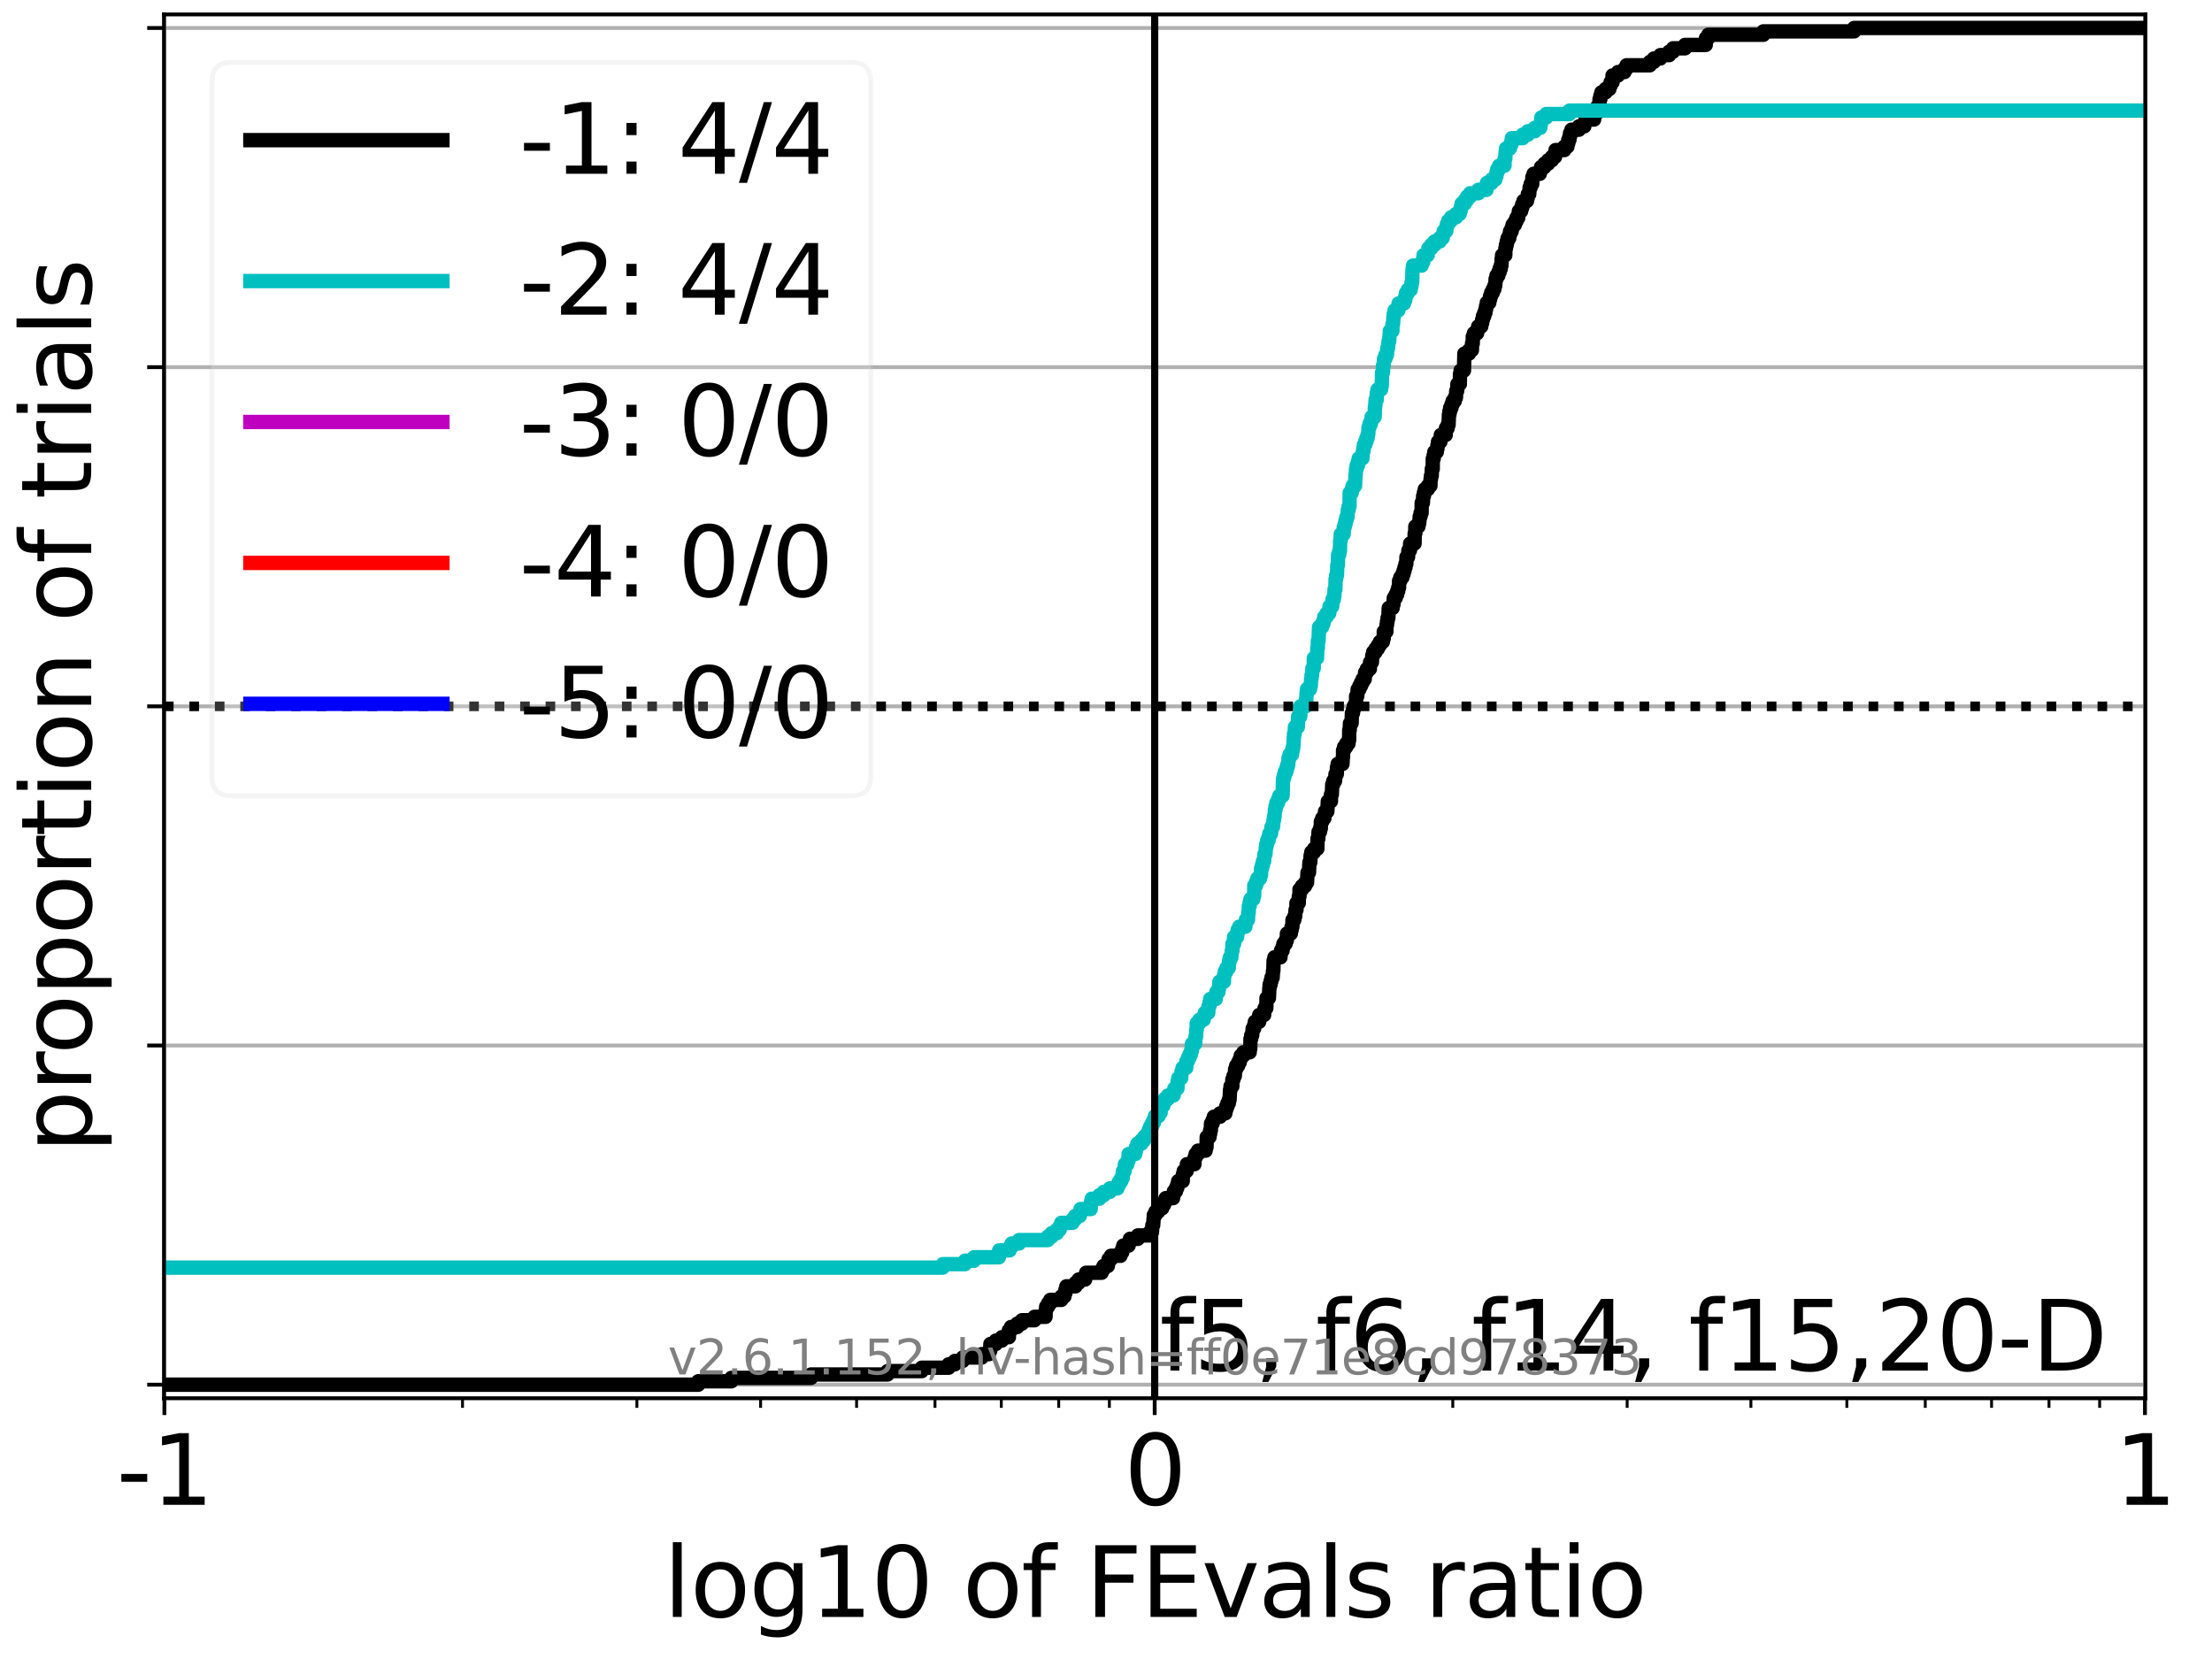 <?xml version="1.0" encoding="utf-8" standalone="no"?>
<!DOCTYPE svg PUBLIC "-//W3C//DTD SVG 1.1//EN"
  "http://www.w3.org/Graphics/SVG/1.1/DTD/svg11.dtd">
<svg xmlns:xlink="http://www.w3.org/1999/xlink" width="460.8pt" height="345.6pt" viewBox="0 0 460.8 345.6" xmlns="http://www.w3.org/2000/svg" version="1.1">
 <defs>
  <style type="text/css">*{stroke-linejoin: round; stroke-linecap: butt}</style>
 </defs>
 <g id="figure_1">
  <g id="patch_1">
   <path d="M 0 345.6 
L 460.8 345.6 
L 460.8 0 
L 0 0 
z
" style="fill: #ffffff"/>
  </g>
  <g id="axes_1">
   <g id="patch_2">
    <path d="M 34.16 291.28 
L 446.924 291.28 
L 446.924 3 
L 34.16 3 
z
" style="fill: #ffffff"/>
   </g>
   <g id="matplotlib.axis_1">
    <g id="xtick_1">
     <g id="line2d_1">
      <path d="M 34.25 291.28 
L 34.25 3 
" clip-path="url(#p73c40834af)" style="fill: none; stroke: #b0b0b0; stroke-width: 0.8; stroke-linecap: square"/>
     </g>
     <g id="line2d_2">
      <defs>
       <path id="m997a883886" d="M 0 0 
L 0 3.5 
" style="stroke: #000000; stroke-width: 0.8"/>
      </defs>
      <g>
       <use xlink:href="#m997a883886" x="34.25" y="291.28" style="stroke: #000000; stroke-width: 0.8"/>
      </g>
     </g>
     <g id="text_1">
      <!-- -1 -->
      <g transform="translate(24.279 313.477) scale(0.2 -0.2)">
       <defs>
        <path id="DejaVuSans-2d" d="M 313 2009 
L 1997 2009 
L 1997 1497 
L 313 1497 
L 313 2009 
z
" transform="scale(0.016)"/>
        <path id="DejaVuSans-31" d="M 794 531 
L 1825 531 
L 1825 4091 
L 703 3866 
L 703 4441 
L 1819 4666 
L 2450 4666 
L 2450 531 
L 3481 531 
L 3481 0 
L 794 0 
L 794 531 
z
" transform="scale(0.016)"/>
       </defs>
       <use xlink:href="#DejaVuSans-2d"/>
       <use xlink:href="#DejaVuSans-31" x="36.084"/>
      </g>
     </g>
    </g>
    <g id="xtick_2">
     <g id="line2d_3">
      <path d="M 240.542 291.28 
L 240.542 3 
" clip-path="url(#p73c40834af)" style="fill: none; stroke: #b0b0b0; stroke-width: 0.8; stroke-linecap: square"/>
     </g>
     <g id="line2d_4">
      <g>
       <use xlink:href="#m997a883886" x="240.542" y="291.28" style="stroke: #000000; stroke-width: 0.8"/>
      </g>
     </g>
     <g id="text_2">
      <!-- 0 -->
      <g transform="translate(234.18 313.477) scale(0.2 -0.2)">
       <defs>
        <path id="DejaVuSans-30" d="M 2034 4250 
Q 1547 4250 1301 3770 
Q 1056 3291 1056 2328 
Q 1056 1369 1301 889 
Q 1547 409 2034 409 
Q 2525 409 2770 889 
Q 3016 1369 3016 2328 
Q 3016 3291 2770 3770 
Q 2525 4250 2034 4250 
z
M 2034 4750 
Q 2819 4750 3233 4129 
Q 3647 3509 3647 2328 
Q 3647 1150 3233 529 
Q 2819 -91 2034 -91 
Q 1250 -91 836 529 
Q 422 1150 422 2328 
Q 422 3509 836 4129 
Q 1250 4750 2034 4750 
z
" transform="scale(0.016)"/>
       </defs>
       <use xlink:href="#DejaVuSans-30"/>
      </g>
     </g>
    </g>
    <g id="xtick_3">
     <g id="line2d_5">
      <path d="M 446.835 291.28 
L 446.835 3 
" clip-path="url(#p73c40834af)" style="fill: none; stroke: #b0b0b0; stroke-width: 0.8; stroke-linecap: square"/>
     </g>
     <g id="line2d_6">
      <g>
       <use xlink:href="#m997a883886" x="446.835" y="291.28" style="stroke: #000000; stroke-width: 0.8"/>
      </g>
     </g>
     <g id="text_3">
      <!-- 1 -->
      <g transform="translate(440.472 313.477) scale(0.2 -0.2)">
       <use xlink:href="#DejaVuSans-31"/>
      </g>
     </g>
    </g>
    <g id="xtick_4">
     <g id="line2d_7">
      <defs>
       <path id="ma7b144f526" d="M 0 0 
L 0 2 
" style="stroke: #000000; stroke-width: 0.6"/>
      </defs>
      <g>
       <use xlink:href="#ma7b144f526" x="96.35" y="291.28" style="stroke: #000000; stroke-width: 0.6"/>
      </g>
     </g>
    </g>
    <g id="xtick_5">
     <g id="line2d_8">
      <g>
       <use xlink:href="#ma7b144f526" x="132.676" y="291.28" style="stroke: #000000; stroke-width: 0.6"/>
      </g>
     </g>
    </g>
    <g id="xtick_6">
     <g id="line2d_9">
      <g>
       <use xlink:href="#ma7b144f526" x="158.45" y="291.28" style="stroke: #000000; stroke-width: 0.6"/>
      </g>
     </g>
    </g>
    <g id="xtick_7">
     <g id="line2d_10">
      <g>
       <use xlink:href="#ma7b144f526" x="178.442" y="291.28" style="stroke: #000000; stroke-width: 0.6"/>
      </g>
     </g>
    </g>
    <g id="xtick_8">
     <g id="line2d_11">
      <g>
       <use xlink:href="#ma7b144f526" x="194.776" y="291.28" style="stroke: #000000; stroke-width: 0.6"/>
      </g>
     </g>
    </g>
    <g id="xtick_9">
     <g id="line2d_12">
      <g>
       <use xlink:href="#ma7b144f526" x="208.587" y="291.28" style="stroke: #000000; stroke-width: 0.6"/>
      </g>
     </g>
    </g>
    <g id="xtick_10">
     <g id="line2d_13">
      <g>
       <use xlink:href="#ma7b144f526" x="220.55" y="291.28" style="stroke: #000000; stroke-width: 0.6"/>
      </g>
     </g>
    </g>
    <g id="xtick_11">
     <g id="line2d_14">
      <g>
       <use xlink:href="#ma7b144f526" x="231.103" y="291.28" style="stroke: #000000; stroke-width: 0.6"/>
      </g>
     </g>
    </g>
    <g id="xtick_12">
     <g id="line2d_15">
      <g>
       <use xlink:href="#ma7b144f526" x="302.643" y="291.28" style="stroke: #000000; stroke-width: 0.6"/>
      </g>
     </g>
    </g>
    <g id="xtick_13">
     <g id="line2d_16">
      <g>
       <use xlink:href="#ma7b144f526" x="338.969" y="291.28" style="stroke: #000000; stroke-width: 0.6"/>
      </g>
     </g>
    </g>
    <g id="xtick_14">
     <g id="line2d_17">
      <g>
       <use xlink:href="#ma7b144f526" x="364.743" y="291.28" style="stroke: #000000; stroke-width: 0.6"/>
      </g>
     </g>
    </g>
    <g id="xtick_15">
     <g id="line2d_18">
      <g>
       <use xlink:href="#ma7b144f526" x="384.735" y="291.28" style="stroke: #000000; stroke-width: 0.6"/>
      </g>
     </g>
    </g>
    <g id="xtick_16">
     <g id="line2d_19">
      <g>
       <use xlink:href="#ma7b144f526" x="401.069" y="291.28" style="stroke: #000000; stroke-width: 0.6"/>
      </g>
     </g>
    </g>
    <g id="xtick_17">
     <g id="line2d_20">
      <g>
       <use xlink:href="#ma7b144f526" x="414.88" y="291.28" style="stroke: #000000; stroke-width: 0.6"/>
      </g>
     </g>
    </g>
    <g id="xtick_18">
     <g id="line2d_21">
      <g>
       <use xlink:href="#ma7b144f526" x="426.843" y="291.28" style="stroke: #000000; stroke-width: 0.6"/>
      </g>
     </g>
    </g>
    <g id="xtick_19">
     <g id="line2d_22">
      <g>
       <use xlink:href="#ma7b144f526" x="437.395" y="291.28" style="stroke: #000000; stroke-width: 0.6"/>
      </g>
     </g>
    </g>
    <g id="text_4">
     <!-- log10 of FEvals ratio -->
     <g transform="translate(138.238 336.833) scale(0.2 -0.2)">
      <defs>
       <path id="DejaVuSans-6c" d="M 603 4863 
L 1178 4863 
L 1178 0 
L 603 0 
L 603 4863 
z
" transform="scale(0.016)"/>
       <path id="DejaVuSans-6f" d="M 1959 3097 
Q 1497 3097 1228 2736 
Q 959 2375 959 1747 
Q 959 1119 1226 758 
Q 1494 397 1959 397 
Q 2419 397 2687 759 
Q 2956 1122 2956 1747 
Q 2956 2369 2687 2733 
Q 2419 3097 1959 3097 
z
M 1959 3584 
Q 2709 3584 3137 3096 
Q 3566 2609 3566 1747 
Q 3566 888 3137 398 
Q 2709 -91 1959 -91 
Q 1206 -91 779 398 
Q 353 888 353 1747 
Q 353 2609 779 3096 
Q 1206 3584 1959 3584 
z
" transform="scale(0.016)"/>
       <path id="DejaVuSans-67" d="M 2906 1791 
Q 2906 2416 2648 2759 
Q 2391 3103 1925 3103 
Q 1463 3103 1205 2759 
Q 947 2416 947 1791 
Q 947 1169 1205 825 
Q 1463 481 1925 481 
Q 2391 481 2648 825 
Q 2906 1169 2906 1791 
z
M 3481 434 
Q 3481 -459 3084 -895 
Q 2688 -1331 1869 -1331 
Q 1566 -1331 1297 -1286 
Q 1028 -1241 775 -1147 
L 775 -588 
Q 1028 -725 1275 -790 
Q 1522 -856 1778 -856 
Q 2344 -856 2625 -561 
Q 2906 -266 2906 331 
L 2906 616 
Q 2728 306 2450 153 
Q 2172 0 1784 0 
Q 1141 0 747 490 
Q 353 981 353 1791 
Q 353 2603 747 3093 
Q 1141 3584 1784 3584 
Q 2172 3584 2450 3431 
Q 2728 3278 2906 2969 
L 2906 3500 
L 3481 3500 
L 3481 434 
z
" transform="scale(0.016)"/>
       <path id="DejaVuSans-20" transform="scale(0.016)"/>
       <path id="DejaVuSans-66" d="M 2375 4863 
L 2375 4384 
L 1825 4384 
Q 1516 4384 1395 4259 
Q 1275 4134 1275 3809 
L 1275 3500 
L 2222 3500 
L 2222 3053 
L 1275 3053 
L 1275 0 
L 697 0 
L 697 3053 
L 147 3053 
L 147 3500 
L 697 3500 
L 697 3744 
Q 697 4328 969 4595 
Q 1241 4863 1831 4863 
L 2375 4863 
z
" transform="scale(0.016)"/>
       <path id="DejaVuSans-46" d="M 628 4666 
L 3309 4666 
L 3309 4134 
L 1259 4134 
L 1259 2759 
L 3109 2759 
L 3109 2228 
L 1259 2228 
L 1259 0 
L 628 0 
L 628 4666 
z
" transform="scale(0.016)"/>
       <path id="DejaVuSans-45" d="M 628 4666 
L 3578 4666 
L 3578 4134 
L 1259 4134 
L 1259 2753 
L 3481 2753 
L 3481 2222 
L 1259 2222 
L 1259 531 
L 3634 531 
L 3634 0 
L 628 0 
L 628 4666 
z
" transform="scale(0.016)"/>
       <path id="DejaVuSans-76" d="M 191 3500 
L 800 3500 
L 1894 563 
L 2988 3500 
L 3597 3500 
L 2284 0 
L 1503 0 
L 191 3500 
z
" transform="scale(0.016)"/>
       <path id="DejaVuSans-61" d="M 2194 1759 
Q 1497 1759 1228 1600 
Q 959 1441 959 1056 
Q 959 750 1161 570 
Q 1363 391 1709 391 
Q 2188 391 2477 730 
Q 2766 1069 2766 1631 
L 2766 1759 
L 2194 1759 
z
M 3341 1997 
L 3341 0 
L 2766 0 
L 2766 531 
Q 2569 213 2275 61 
Q 1981 -91 1556 -91 
Q 1019 -91 701 211 
Q 384 513 384 1019 
Q 384 1609 779 1909 
Q 1175 2209 1959 2209 
L 2766 2209 
L 2766 2266 
Q 2766 2663 2505 2880 
Q 2244 3097 1772 3097 
Q 1472 3097 1187 3025 
Q 903 2953 641 2809 
L 641 3341 
Q 956 3463 1253 3523 
Q 1550 3584 1831 3584 
Q 2591 3584 2966 3190 
Q 3341 2797 3341 1997 
z
" transform="scale(0.016)"/>
       <path id="DejaVuSans-73" d="M 2834 3397 
L 2834 2853 
Q 2591 2978 2328 3040 
Q 2066 3103 1784 3103 
Q 1356 3103 1142 2972 
Q 928 2841 928 2578 
Q 928 2378 1081 2264 
Q 1234 2150 1697 2047 
L 1894 2003 
Q 2506 1872 2764 1633 
Q 3022 1394 3022 966 
Q 3022 478 2636 193 
Q 2250 -91 1575 -91 
Q 1294 -91 989 -36 
Q 684 19 347 128 
L 347 722 
Q 666 556 975 473 
Q 1284 391 1588 391 
Q 1994 391 2212 530 
Q 2431 669 2431 922 
Q 2431 1156 2273 1281 
Q 2116 1406 1581 1522 
L 1381 1569 
Q 847 1681 609 1914 
Q 372 2147 372 2553 
Q 372 3047 722 3315 
Q 1072 3584 1716 3584 
Q 2034 3584 2315 3537 
Q 2597 3491 2834 3397 
z
" transform="scale(0.016)"/>
       <path id="DejaVuSans-72" d="M 2631 2963 
Q 2534 3019 2420 3045 
Q 2306 3072 2169 3072 
Q 1681 3072 1420 2755 
Q 1159 2438 1159 1844 
L 1159 0 
L 581 0 
L 581 3500 
L 1159 3500 
L 1159 2956 
Q 1341 3275 1631 3429 
Q 1922 3584 2338 3584 
Q 2397 3584 2469 3576 
Q 2541 3569 2628 3553 
L 2631 2963 
z
" transform="scale(0.016)"/>
       <path id="DejaVuSans-74" d="M 1172 4494 
L 1172 3500 
L 2356 3500 
L 2356 3053 
L 1172 3053 
L 1172 1153 
Q 1172 725 1289 603 
Q 1406 481 1766 481 
L 2356 481 
L 2356 0 
L 1766 0 
Q 1100 0 847 248 
Q 594 497 594 1153 
L 594 3053 
L 172 3053 
L 172 3500 
L 594 3500 
L 594 4494 
L 1172 4494 
z
" transform="scale(0.016)"/>
       <path id="DejaVuSans-69" d="M 603 3500 
L 1178 3500 
L 1178 0 
L 603 0 
L 603 3500 
z
M 603 4863 
L 1178 4863 
L 1178 4134 
L 603 4134 
L 603 4863 
z
" transform="scale(0.016)"/>
      </defs>
      <use xlink:href="#DejaVuSans-6c"/>
      <use xlink:href="#DejaVuSans-6f" x="27.783"/>
      <use xlink:href="#DejaVuSans-67" x="88.965"/>
      <use xlink:href="#DejaVuSans-31" x="152.441"/>
      <use xlink:href="#DejaVuSans-30" x="216.064"/>
      <use xlink:href="#DejaVuSans-20" x="279.688"/>
      <use xlink:href="#DejaVuSans-6f" x="311.475"/>
      <use xlink:href="#DejaVuSans-66" x="372.656"/>
      <use xlink:href="#DejaVuSans-20" x="407.861"/>
      <use xlink:href="#DejaVuSans-46" x="439.648"/>
      <use xlink:href="#DejaVuSans-45" x="497.168"/>
      <use xlink:href="#DejaVuSans-76" x="560.352"/>
      <use xlink:href="#DejaVuSans-61" x="619.531"/>
      <use xlink:href="#DejaVuSans-6c" x="680.811"/>
      <use xlink:href="#DejaVuSans-73" x="708.594"/>
      <use xlink:href="#DejaVuSans-20" x="760.693"/>
      <use xlink:href="#DejaVuSans-72" x="792.48"/>
      <use xlink:href="#DejaVuSans-61" x="833.594"/>
      <use xlink:href="#DejaVuSans-74" x="894.873"/>
      <use xlink:href="#DejaVuSans-69" x="934.082"/>
      <use xlink:href="#DejaVuSans-6f" x="961.865"/>
     </g>
    </g>
   </g>
   <g id="matplotlib.axis_2">
    <g id="ytick_1">
     <g id="line2d_23">
      <path d="M 34.16 288.454 
L 446.924 288.454 
" clip-path="url(#p73c40834af)" style="fill: none; stroke: #b0b0b0; stroke-width: 0.8; stroke-linecap: square"/>
     </g>
     <g id="line2d_24">
      <defs>
       <path id="m6c83c15615" d="M 0 0 
L -3.5 0 
" style="stroke: #000000; stroke-width: 0.8"/>
      </defs>
      <g>
       <use xlink:href="#m6c83c15615" x="34.16" y="288.454" style="stroke: #000000; stroke-width: 0.8"/>
      </g>
     </g>
    </g>
    <g id="ytick_2">
     <g id="line2d_25">
      <path d="M 34.16 217.797 
L 446.924 217.797 
" clip-path="url(#p73c40834af)" style="fill: none; stroke: #b0b0b0; stroke-width: 0.8; stroke-linecap: square"/>
     </g>
     <g id="line2d_26">
      <g>
       <use xlink:href="#m6c83c15615" x="34.16" y="217.797" style="stroke: #000000; stroke-width: 0.8"/>
      </g>
     </g>
    </g>
    <g id="ytick_3">
     <g id="line2d_27">
      <path d="M 34.16 147.14 
L 446.924 147.14 
" clip-path="url(#p73c40834af)" style="fill: none; stroke: #b0b0b0; stroke-width: 0.8; stroke-linecap: square"/>
     </g>
     <g id="line2d_28">
      <g>
       <use xlink:href="#m6c83c15615" x="34.16" y="147.14" style="stroke: #000000; stroke-width: 0.8"/>
      </g>
     </g>
    </g>
    <g id="ytick_4">
     <g id="line2d_29">
      <path d="M 34.16 76.483 
L 446.924 76.483 
" clip-path="url(#p73c40834af)" style="fill: none; stroke: #b0b0b0; stroke-width: 0.8; stroke-linecap: square"/>
     </g>
     <g id="line2d_30">
      <g>
       <use xlink:href="#m6c83c15615" x="34.16" y="76.483" style="stroke: #000000; stroke-width: 0.8"/>
      </g>
     </g>
    </g>
    <g id="ytick_5">
     <g id="line2d_31">
      <path d="M 34.16 5.826 
L 446.924 5.826 
" clip-path="url(#p73c40834af)" style="fill: none; stroke: #b0b0b0; stroke-width: 0.8; stroke-linecap: square"/>
     </g>
     <g id="line2d_32">
      <g>
       <use xlink:href="#m6c83c15615" x="34.16" y="5.826" style="stroke: #000000; stroke-width: 0.8"/>
      </g>
     </g>
    </g>
    <g id="text_5">
     <!-- proportion of trials -->
     <g transform="translate(19.001 240.146) rotate(-90) scale(0.2 -0.2)">
      <defs>
       <path id="DejaVuSans-70" d="M 1159 525 
L 1159 -1331 
L 581 -1331 
L 581 3500 
L 1159 3500 
L 1159 2969 
Q 1341 3281 1617 3432 
Q 1894 3584 2278 3584 
Q 2916 3584 3314 3078 
Q 3713 2572 3713 1747 
Q 3713 922 3314 415 
Q 2916 -91 2278 -91 
Q 1894 -91 1617 61 
Q 1341 213 1159 525 
z
M 3116 1747 
Q 3116 2381 2855 2742 
Q 2594 3103 2138 3103 
Q 1681 3103 1420 2742 
Q 1159 2381 1159 1747 
Q 1159 1113 1420 752 
Q 1681 391 2138 391 
Q 2594 391 2855 752 
Q 3116 1113 3116 1747 
z
" transform="scale(0.016)"/>
       <path id="DejaVuSans-6e" d="M 3513 2113 
L 3513 0 
L 2938 0 
L 2938 2094 
Q 2938 2591 2744 2837 
Q 2550 3084 2163 3084 
Q 1697 3084 1428 2787 
Q 1159 2491 1159 1978 
L 1159 0 
L 581 0 
L 581 3500 
L 1159 3500 
L 1159 2956 
Q 1366 3272 1645 3428 
Q 1925 3584 2291 3584 
Q 2894 3584 3203 3211 
Q 3513 2838 3513 2113 
z
" transform="scale(0.016)"/>
      </defs>
      <use xlink:href="#DejaVuSans-70"/>
      <use xlink:href="#DejaVuSans-72" x="63.477"/>
      <use xlink:href="#DejaVuSans-6f" x="102.34"/>
      <use xlink:href="#DejaVuSans-70" x="163.521"/>
      <use xlink:href="#DejaVuSans-6f" x="226.998"/>
      <use xlink:href="#DejaVuSans-72" x="288.18"/>
      <use xlink:href="#DejaVuSans-74" x="329.293"/>
      <use xlink:href="#DejaVuSans-69" x="368.502"/>
      <use xlink:href="#DejaVuSans-6f" x="396.285"/>
      <use xlink:href="#DejaVuSans-6e" x="457.467"/>
      <use xlink:href="#DejaVuSans-20" x="520.846"/>
      <use xlink:href="#DejaVuSans-6f" x="552.633"/>
      <use xlink:href="#DejaVuSans-66" x="613.814"/>
      <use xlink:href="#DejaVuSans-20" x="649.02"/>
      <use xlink:href="#DejaVuSans-74" x="680.807"/>
      <use xlink:href="#DejaVuSans-72" x="720.016"/>
      <use xlink:href="#DejaVuSans-69" x="761.129"/>
      <use xlink:href="#DejaVuSans-61" x="788.912"/>
      <use xlink:href="#DejaVuSans-6c" x="850.191"/>
      <use xlink:href="#DejaVuSans-73" x="877.975"/>
     </g>
    </g>
   </g>
   <g id="line2d_33">
    <path d="M 34.16 288.454 
L 145.467 288.454 
L 145.467 287.747 
L 152.355 287.747 
L 152.355 287.041 
L 168.951 287.041 
L 168.951 286.334 
L 184.891 286.334 
L 184.891 285.627 
L 192.02 285.627 
L 192.02 284.921 
L 197.611 284.921 
L 197.611 284.214 
L 198.908 284.214 
L 198.908 283.508 
L 200.559 283.508 
L 200.559 282.801 
L 204.5 282.801 
L 204.5 282.095 
L 206.008 282.095 
L 206.008 281.388 
L 206.291 281.388 
L 206.319 279.975 
L 207.447 279.975 
L 207.447 279.268 
L 208.707 279.268 
L 208.707 278.562 
L 210.168 278.562 
L 210.168 277.149 
L 210.605 277.149 
L 210.605 276.442 
L 211.911 276.442 
L 211.911 275.735 
L 212.897 275.735 
L 212.897 275.029 
L 215.504 275.029 
L 215.504 274.322 
L 217.802 274.322 
L 217.84 272.909 
L 217.936 272.909 
L 217.936 272.203 
L 218.341 272.203 
L 218.341 271.496 
L 218.8 271.496 
L 218.8 270.79 
L 221.096 270.79 
L 221.096 270.083 
L 221.734 270.083 
L 221.734 269.376 
L 221.946 269.376 
L 221.946 268.67 
L 222.153 268.67 
L 222.153 267.963 
L 224.043 267.963 
L 224.043 267.257 
L 224.691 267.257 
L 224.691 266.55 
L 226.048 266.55 
L 226.048 265.844 
L 226.259 265.844 
L 226.259 265.137 
L 229.493 265.137 
L 229.493 264.43 
L 229.89 264.43 
L 229.89 263.724 
L 230.788 263.724 
L 230.788 263.017 
L 230.937 263.017 
L 230.937 262.311 
L 231.443 262.311 
L 231.443 261.604 
L 233.422 261.604 
L 233.422 260.898 
L 233.784 260.898 
L 233.784 260.191 
L 233.996 260.191 
L 233.996 259.484 
L 235.102 259.484 
L 235.102 258.778 
L 235.396 258.778 
L 235.396 258.071 
L 237.035 258.071 
L 237.035 257.365 
L 239.51 257.365 
L 239.51 256.658 
L 239.982 256.658 
L 240.052 255.245 
L 240.225 255.245 
L 240.313 253.832 
L 240.359 253.832 
L 240.359 253.125 
L 240.697 253.125 
L 240.697 252.419 
L 241.287 252.419 
L 241.287 251.712 
L 242.1 251.712 
L 242.1 251.006 
L 242.485 251.006 
L 242.485 250.299 
L 242.838 250.299 
L 242.838 249.592 
L 244.366 249.592 
L 244.366 248.886 
L 244.539 248.886 
L 244.539 248.179 
L 244.97 248.179 
L 244.97 247.473 
L 245.249 247.473 
L 245.249 246.766 
L 245.432 246.766 
L 245.432 246.06 
L 246.38 246.06 
L 246.413 244.646 
L 246.591 244.646 
L 246.591 243.94 
L 247.201 243.94 
L 247.247 242.527 
L 248.822 242.527 
L 248.865 241.114 
L 249.076 241.114 
L 249.076 240.407 
L 249.562 240.407 
L 249.562 239.7 
L 251.153 239.7 
L 251.153 238.994 
L 251.334 238.994 
L 251.385 236.874 
L 251.964 236.874 
L 251.964 236.168 
L 252.103 236.168 
L 252.103 235.461 
L 252.246 235.461 
L 252.275 234.048 
L 252.61 234.048 
L 252.61 233.341 
L 252.872 233.341 
L 252.872 232.635 
L 254.15 232.635 
L 254.15 231.928 
L 255.26 231.928 
L 255.26 231.222 
L 255.434 231.222 
L 255.434 230.515 
L 255.698 230.515 
L 255.698 229.809 
L 255.99 229.809 
L 255.99 229.102 
L 256.14 229.102 
L 256.245 226.982 
L 256.352 226.982 
L 256.352 226.276 
L 256.721 226.276 
L 256.721 224.863 
L 256.951 224.863 
L 256.951 224.156 
L 257.226 224.156 
L 257.299 222.743 
L 257.514 222.743 
L 257.514 222.036 
L 257.919 222.036 
L 257.919 221.33 
L 258.257 221.33 
L 258.257 220.623 
L 258.464 220.623 
L 258.464 219.917 
L 259.023 219.917 
L 259.023 219.21 
L 260.328 219.21 
L 260.328 218.503 
L 260.445 218.503 
L 260.507 216.384 
L 260.646 216.384 
L 260.646 215.677 
L 260.852 215.677 
L 260.953 214.264 
L 261.256 214.264 
L 261.256 213.557 
L 261.411 213.557 
L 261.411 212.851 
L 262.313 212.851 
L 262.313 211.438 
L 263.335 211.438 
L 263.435 210.025 
L 263.798 210.025 
L 263.843 207.905 
L 264.339 207.905 
L 264.434 205.785 
L 264.488 205.785 
L 264.488 205.079 
L 264.698 205.079 
L 264.698 204.372 
L 264.87 204.372 
L 264.87 203.665 
L 265.113 203.665 
L 265.195 202.252 
L 265.26 202.252 
L 265.315 200.133 
L 265.494 200.133 
L 265.494 199.426 
L 266.745 199.426 
L 266.745 198.72 
L 266.861 198.72 
L 266.861 198.013 
L 267.183 198.013 
L 267.183 197.306 
L 267.356 197.306 
L 267.356 196.6 
L 267.814 196.6 
L 267.814 195.893 
L 268.068 195.893 
L 268.095 194.48 
L 268.906 194.48 
L 268.906 193.774 
L 269.062 193.774 
L 269.062 193.067 
L 269.231 193.067 
L 269.249 191.654 
L 269.62 191.654 
L 269.62 190.947 
L 269.799 190.947 
L 269.894 189.534 
L 270.08 189.534 
L 270.081 188.121 
L 270.557 188.121 
L 270.572 186.708 
L 270.71 186.708 
L 270.71 185.295 
L 271.221 185.295 
L 271.221 184.588 
L 271.873 184.588 
L 271.873 183.882 
L 272.272 183.882 
L 272.379 181.762 
L 272.685 181.762 
L 272.776 179.642 
L 272.957 179.642 
L 273.027 178.229 
L 273.168 178.229 
L 273.168 177.522 
L 273.745 177.522 
L 273.745 176.816 
L 274.425 176.816 
L 274.466 174.696 
L 274.631 174.696 
L 274.678 173.283 
L 274.978 173.283 
L 274.978 172.576 
L 275.152 172.576 
L 275.158 171.163 
L 275.445 171.163 
L 275.445 170.457 
L 275.887 170.457 
L 275.887 169.75 
L 276.03 169.75 
L 276.03 169.044 
L 276.506 169.044 
L 276.613 166.924 
L 277.26 166.924 
L 277.27 165.511 
L 277.442 165.511 
L 277.533 163.391 
L 277.752 163.391 
L 277.752 162.685 
L 278.11 162.685 
L 278.214 161.271 
L 278.477 161.271 
L 278.515 159.858 
L 278.655 159.858 
L 278.655 159.152 
L 279.655 159.152 
L 279.737 157.739 
L 279.782 157.739 
L 279.783 156.325 
L 279.993 156.325 
L 279.993 155.619 
L 280.433 155.619 
L 280.433 154.912 
L 280.913 154.912 
L 280.913 154.206 
L 281.043 154.206 
L 281.072 152.086 
L 281.168 152.086 
L 281.228 150.673 
L 281.564 150.673 
L 281.628 148.553 
L 281.848 148.553 
L 281.848 147.847 
L 282.011 147.847 
L 282.011 147.14 
L 282.381 147.14 
L 282.381 146.433 
L 282.504 146.433 
L 282.504 145.02 
L 282.739 145.02 
L 282.83 143.607 
L 283.18 143.607 
L 283.18 142.901 
L 283.52 142.901 
L 283.52 142.194 
L 283.861 142.194 
L 283.861 141.487 
L 284.29 141.487 
L 284.38 140.074 
L 284.738 140.074 
L 284.738 139.368 
L 285.362 139.368 
L 285.416 137.955 
L 285.791 137.955 
L 285.876 136.541 
L 286.06 136.541 
L 286.06 135.835 
L 286.556 135.835 
L 286.556 135.128 
L 287.044 135.128 
L 287.044 134.422 
L 287.455 134.422 
L 287.455 133.715 
L 288.078 133.715 
L 288.078 133.009 
L 288.258 133.009 
L 288.267 131.595 
L 288.795 131.595 
L 288.836 130.182 
L 288.938 130.182 
L 288.938 129.476 
L 289.05 129.476 
L 289.05 128.769 
L 289.214 128.769 
L 289.302 126.65 
L 290.113 126.65 
L 290.113 125.943 
L 290.271 125.943 
L 290.365 124.53 
L 290.769 124.53 
L 290.769 123.823 
L 291.063 123.823 
L 291.063 123.117 
L 291.275 123.117 
L 291.275 122.41 
L 291.448 122.41 
L 291.458 120.997 
L 291.713 120.997 
L 291.713 120.29 
L 292.142 120.29 
L 292.142 119.584 
L 292.387 119.584 
L 292.387 118.877 
L 292.591 118.877 
L 292.591 118.171 
L 292.785 118.171 
L 292.785 117.464 
L 292.957 117.464 
L 292.993 116.051 
L 293.323 116.051 
L 293.402 114.638 
L 293.725 114.638 
L 293.758 113.225 
L 294.674 113.225 
L 294.706 111.105 
L 294.831 111.105 
L 294.832 109.692 
L 295.48 109.692 
L 295.48 108.985 
L 295.657 108.985 
L 295.756 107.572 
L 295.93 107.572 
L 295.93 106.866 
L 296.14 106.866 
L 296.166 104.746 
L 296.42 104.746 
L 296.471 103.333 
L 296.631 103.333 
L 296.631 102.626 
L 296.81 102.626 
L 296.81 101.92 
L 297.448 101.92 
L 297.448 101.213 
L 297.981 101.213 
L 298.014 99.8 
L 298.1 99.8 
L 298.1 99.093 
L 298.259 99.093 
L 298.273 97.68 
L 298.462 97.68 
L 298.477 95.56 
L 298.656 95.56 
L 298.656 94.854 
L 298.802 94.854 
L 298.802 94.147 
L 299.31 94.147 
L 299.31 93.441 
L 299.449 93.441 
L 299.449 92.734 
L 299.565 92.734 
L 299.565 92.028 
L 300.061 92.028 
L 300.147 90.615 
L 301.165 90.615 
L 301.211 89.201 
L 301.577 89.201 
L 301.577 88.495 
L 301.766 88.495 
L 301.841 86.375 
L 301.945 86.375 
L 301.945 85.669 
L 302.096 85.669 
L 302.096 84.962 
L 302.365 84.962 
L 302.365 84.255 
L 302.607 84.255 
L 302.607 83.549 
L 303.045 83.549 
L 303.045 82.842 
L 303.296 82.842 
L 303.363 81.429 
L 303.553 81.429 
L 303.599 80.016 
L 304.109 80.016 
L 304.143 77.896 
L 304.273 77.896 
L 304.273 77.19 
L 304.969 77.19 
L 305.06 73.657 
L 306.025 73.657 
L 306.025 72.95 
L 306.623 72.95 
L 306.655 71.537 
L 306.802 71.537 
L 306.804 70.124 
L 307.046 70.124 
L 307.046 69.417 
L 307.711 69.417 
L 307.711 68.711 
L 307.931 68.711 
L 307.931 68.004 
L 308.575 68.004 
L 308.575 67.298 
L 308.757 67.298 
L 308.757 66.591 
L 308.918 66.591 
L 308.918 65.885 
L 309.186 65.885 
L 309.186 65.178 
L 309.432 65.178 
L 309.432 64.471 
L 309.575 64.471 
L 309.575 63.765 
L 309.729 63.765 
L 309.729 63.058 
L 310.247 63.058 
L 310.247 62.352 
L 310.421 62.352 
L 310.421 61.645 
L 310.645 61.645 
L 310.645 60.939 
L 310.998 60.939 
L 310.998 60.232 
L 311.311 60.232 
L 311.311 59.525 
L 311.489 59.525 
L 311.566 58.112 
L 311.748 58.112 
L 311.748 57.406 
L 312.136 57.406 
L 312.136 56.699 
L 312.391 56.699 
L 312.391 55.993 
L 312.637 55.993 
L 312.637 55.286 
L 312.782 55.286 
L 312.828 53.873 
L 312.91 53.873 
L 312.91 53.166 
L 313.578 53.166 
L 313.594 51.753 
L 313.71 51.753 
L 313.71 51.047 
L 313.877 51.047 
L 313.877 50.34 
L 314.054 50.34 
L 314.054 49.634 
L 314.404 49.634 
L 314.404 48.927 
L 314.562 48.927 
L 314.562 48.22 
L 314.892 48.22 
L 314.892 47.514 
L 315.104 47.514 
L 315.104 46.807 
L 315.585 46.807 
L 315.585 46.101 
L 315.9 46.101 
L 315.9 45.394 
L 316.274 45.394 
L 316.274 44.688 
L 316.409 44.688 
L 316.409 43.981 
L 316.883 43.981 
L 316.883 43.274 
L 317.099 43.274 
L 317.099 42.568 
L 317.375 42.568 
L 317.375 41.861 
L 318.093 41.861 
L 318.093 41.155 
L 318.272 41.155 
L 318.272 40.448 
L 318.567 40.448 
L 318.656 39.035 
L 318.867 39.035 
L 318.867 38.328 
L 319.19 38.328 
L 319.221 36.915 
L 319.481 36.915 
L 319.481 36.209 
L 320.762 36.209 
L 320.762 35.502 
L 321.034 35.502 
L 321.034 34.796 
L 321.74 34.796 
L 321.74 34.089 
L 322.51 34.089 
L 322.51 33.382 
L 323.293 33.382 
L 323.293 32.676 
L 323.947 32.676 
L 324.047 31.263 
L 325.878 31.263 
L 325.878 30.556 
L 326.517 30.556 
L 326.517 29.85 
L 326.704 29.85 
L 326.704 29.143 
L 326.937 29.143 
L 326.937 28.436 
L 327.071 28.436 
L 327.071 27.73 
L 327.367 27.73 
L 327.367 27.023 
L 328.918 27.023 
L 328.918 26.317 
L 330.037 26.317 
L 330.037 25.61 
L 330.295 25.61 
L 330.295 24.904 
L 332.074 24.904 
L 332.074 24.197 
L 332.207 24.197 
L 332.207 23.49 
L 332.763 23.49 
L 332.828 22.077 
L 333.21 22.077 
L 333.211 20.664 
L 333.383 20.664 
L 333.383 19.958 
L 333.588 19.958 
L 333.588 19.251 
L 334.462 19.251 
L 334.462 18.545 
L 335.258 18.545 
L 335.258 17.838 
L 335.517 17.838 
L 335.517 17.131 
L 335.923 17.131 
L 335.923 15.718 
L 337.064 15.718 
L 337.064 15.012 
L 338.407 15.012 
L 338.407 14.305 
L 338.837 14.305 
L 338.837 13.599 
L 343.69 13.599 
L 343.69 12.892 
L 344.543 12.892 
L 344.543 12.185 
L 345.877 12.185 
L 345.877 11.479 
L 347.724 11.479 
L 347.724 10.772 
L 348.534 10.772 
L 348.534 10.066 
L 351.013 10.066 
L 351.013 9.359 
L 355.339 9.359 
L 355.385 7.946 
L 355.87 7.946 
L 355.87 7.239 
L 367.34 7.239 
L 367.34 6.533 
L 386.247 6.533 
L 386.247 5.826 
L 446.924 5.826 
L 446.924 5.826 
" clip-path="url(#p73c40834af)" style="fill: none; stroke: #000000; stroke-width: 3; stroke-linecap: square"/>
   </g>
   <g id="line2d_34">
    <path clip-path="url(#p73c40834af)" style="fill: none; stroke: #000000; stroke-width: 3; stroke-linecap: square"/>
   </g>
   <g id="line2d_35">
    <path d="M 34.16 264.065 
L 196.393 264.065 
L 196.393 263.347 
L 201.018 263.347 
L 201.018 262.63 
L 202.901 262.63 
L 202.901 261.913 
L 208.081 261.913 
L 208.146 260.478 
L 210.317 260.478 
L 210.317 259.761 
L 210.755 259.761 
L 210.755 259.043 
L 212.29 259.043 
L 212.29 258.326 
L 218.282 258.326 
L 218.282 257.609 
L 219.084 257.609 
L 219.084 256.891 
L 220.164 256.891 
L 220.164 256.174 
L 220.75 256.174 
L 220.75 255.457 
L 221.084 255.457 
L 221.084 254.739 
L 223.424 254.739 
L 223.424 254.022 
L 223.975 254.022 
L 223.975 253.305 
L 224.942 253.305 
L 224.942 252.587 
L 225.092 252.587 
L 225.092 251.87 
L 227.211 251.87 
L 227.258 250.435 
L 227.413 250.435 
L 227.413 249.718 
L 229.001 249.718 
L 229.001 249.001 
L 229.932 249.001 
L 229.932 248.283 
L 231.205 248.283 
L 231.205 247.566 
L 232.763 247.566 
L 232.763 246.849 
L 233.119 246.849 
L 233.119 246.131 
L 233.558 246.131 
L 233.558 245.414 
L 233.88 245.414 
L 233.921 243.979 
L 234.274 243.979 
L 234.339 242.545 
L 234.846 242.545 
L 234.846 241.827 
L 235.073 241.827 
L 235.113 240.393 
L 236.51 240.393 
L 236.51 239.675 
L 236.648 239.675 
L 236.648 238.958 
L 236.939 238.958 
L 236.939 238.241 
L 237.786 238.241 
L 237.786 237.523 
L 238.375 237.523 
L 238.375 236.806 
L 239.01 236.806 
L 239.01 236.089 
L 239.321 236.089 
L 239.321 235.371 
L 239.628 235.371 
L 239.628 234.654 
L 239.994 234.654 
L 239.994 233.937 
L 240.362 233.937 
L 240.362 233.219 
L 240.602 233.219 
L 240.602 232.502 
L 241.354 232.502 
L 241.354 231.785 
L 241.776 231.785 
L 241.809 230.35 
L 242.347 230.35 
L 242.347 229.633 
L 242.639 229.633 
L 242.639 228.915 
L 243.311 228.915 
L 243.311 228.198 
L 244.478 228.198 
L 244.478 227.481 
L 244.64 227.481 
L 244.64 226.763 
L 245.277 226.763 
L 245.313 225.329 
L 245.442 225.329 
L 245.442 224.611 
L 246.073 224.611 
L 246.138 223.177 
L 246.357 223.177 
L 246.357 222.459 
L 247.11 222.459 
L 247.164 221.025 
L 247.482 221.025 
L 247.482 220.308 
L 247.813 220.308 
L 247.813 219.59 
L 248.115 219.59 
L 248.115 218.873 
L 248.309 218.873 
L 248.317 217.438 
L 248.975 217.438 
L 249.017 216.004 
L 249.151 216.004 
L 249.208 214.569 
L 249.299 214.569 
L 249.302 213.134 
L 249.854 213.134 
L 249.854 212.417 
L 250.743 212.417 
L 250.743 211.7 
L 250.971 211.7 
L 250.971 210.982 
L 251.702 210.982 
L 251.767 209.548 
L 251.973 209.548 
L 251.973 208.83 
L 252.105 208.83 
L 252.105 208.113 
L 253.267 208.113 
L 253.359 206.678 
L 253.81 206.678 
L 253.81 205.961 
L 253.938 205.961 
L 254.026 204.526 
L 254.965 204.526 
L 255.008 203.092 
L 255.143 203.092 
L 255.143 202.374 
L 255.484 202.374 
L 255.484 201.657 
L 255.962 201.657 
L 256.033 200.222 
L 256.172 200.222 
L 256.172 199.505 
L 256.5 199.505 
L 256.602 198.07 
L 256.735 198.07 
L 256.741 196.636 
L 257.076 196.636 
L 257.084 195.201 
L 257.707 195.201 
L 257.811 193.766 
L 258.156 193.766 
L 258.156 193.049 
L 259.438 193.049 
L 259.537 191.614 
L 259.978 191.614 
L 260.022 190.18 
L 260.122 190.18 
L 260.155 188.745 
L 260.318 188.745 
L 260.318 188.028 
L 260.482 188.028 
L 260.482 187.31 
L 261.095 187.31 
L 261.095 186.593 
L 261.257 186.593 
L 261.296 184.441 
L 261.668 184.441 
L 261.668 183.724 
L 261.92 183.724 
L 261.92 183.006 
L 262.491 183.006 
L 262.491 182.289 
L 262.694 182.289 
L 262.705 180.854 
L 262.919 180.854 
L 262.919 180.137 
L 263.104 180.137 
L 263.104 179.42 
L 263.338 179.42 
L 263.395 177.985 
L 263.61 177.985 
L 263.698 176.55 
L 263.786 176.55 
L 263.786 175.833 
L 263.97 175.833 
L 263.97 175.116 
L 264.254 175.116 
L 264.254 174.398 
L 264.409 174.398 
L 264.409 173.681 
L 264.776 173.681 
L 264.873 172.246 
L 265.184 172.246 
L 265.294 170.812 
L 265.409 170.812 
L 265.409 170.095 
L 265.53 170.095 
L 265.594 168.66 
L 265.728 168.66 
L 265.728 167.943 
L 265.893 167.943 
L 265.893 167.225 
L 266.242 167.225 
L 266.242 166.508 
L 266.501 166.508 
L 266.501 165.791 
L 267.184 165.791 
L 267.283 162.204 
L 267.454 162.204 
L 267.454 161.487 
L 267.658 161.487 
L 267.658 160.769 
L 267.959 160.769 
L 267.959 160.052 
L 268.173 160.052 
L 268.173 159.335 
L 268.365 159.335 
L 268.427 157.9 
L 268.643 157.9 
L 268.643 157.183 
L 269.151 157.183 
L 269.151 156.465 
L 269.271 156.465 
L 269.271 155.748 
L 269.42 155.748 
L 269.523 153.596 
L 269.562 153.596 
L 269.562 152.879 
L 269.708 152.879 
L 269.76 151.444 
L 270.358 151.444 
L 270.414 149.292 
L 270.854 149.292 
L 270.904 147.14 
L 272.007 147.14 
L 272.046 145.705 
L 272.144 145.705 
L 272.188 144.271 
L 272.269 144.271 
L 272.269 143.553 
L 272.919 143.553 
L 272.919 142.836 
L 273.065 142.836 
L 273.144 141.401 
L 273.211 141.401 
L 273.211 140.684 
L 273.329 140.684 
L 273.394 139.249 
L 273.665 139.249 
L 273.692 137.097 
L 274.36 137.097 
L 274.418 134.945 
L 274.53 134.945 
L 274.535 133.511 
L 274.678 133.511 
L 274.785 130.641 
L 275.392 130.641 
L 275.392 129.924 
L 275.699 129.924 
L 275.699 129.207 
L 275.873 129.207 
L 275.873 128.489 
L 276.366 128.489 
L 276.366 127.772 
L 276.903 127.772 
L 276.956 126.337 
L 277.524 126.337 
L 277.571 124.903 
L 277.865 124.903 
L 277.865 124.185 
L 277.98 124.185 
L 278.02 122.751 
L 278.187 122.751 
L 278.227 120.599 
L 278.346 120.599 
L 278.346 119.882 
L 278.502 119.882 
L 278.59 117.73 
L 278.695 117.73 
L 278.756 115.578 
L 278.98 115.578 
L 278.98 114.86 
L 279.13 114.86 
L 279.176 112.708 
L 279.268 112.708 
L 279.301 111.274 
L 279.905 111.274 
L 279.933 109.839 
L 280.13 109.839 
L 280.13 109.122 
L 280.315 109.122 
L 280.315 108.404 
L 280.482 108.404 
L 280.482 107.687 
L 280.708 107.687 
L 280.769 106.252 
L 280.933 106.252 
L 280.933 105.535 
L 281.118 105.535 
L 281.164 102.666 
L 281.584 102.666 
L 281.584 101.948 
L 281.768 101.948 
L 281.768 101.231 
L 282.27 101.231 
L 282.359 99.079 
L 282.413 99.079 
L 282.493 97.644 
L 282.621 97.644 
L 282.621 96.927 
L 282.885 96.927 
L 282.885 96.21 
L 283.043 96.21 
L 283.043 95.492 
L 283.816 95.492 
L 283.906 94.058 
L 284.016 94.058 
L 284.016 93.34 
L 284.134 93.34 
L 284.134 92.623 
L 284.425 92.623 
L 284.425 91.906 
L 284.681 91.906 
L 284.681 91.188 
L 284.906 91.188 
L 284.906 90.471 
L 285.031 90.471 
L 285.091 89.036 
L 285.28 89.036 
L 285.28 88.319 
L 285.575 88.319 
L 285.575 87.602 
L 285.723 87.602 
L 285.723 86.884 
L 286.362 86.884 
L 286.419 84.732 
L 286.487 84.732 
L 286.556 83.298 
L 286.793 83.298 
L 286.804 81.863 
L 286.965 81.863 
L 286.965 81.146 
L 287.697 81.146 
L 287.697 80.428 
L 287.832 80.428 
L 287.92 77.559 
L 288.106 77.559 
L 288.115 76.124 
L 288.249 76.124 
L 288.329 74.69 
L 288.614 74.69 
L 288.614 73.972 
L 288.918 73.972 
L 288.998 72.538 
L 289.147 72.538 
L 289.256 71.103 
L 289.399 71.103 
L 289.479 69.669 
L 289.521 69.669 
L 289.521 68.951 
L 290.059 68.951 
L 290.067 67.517 
L 290.201 67.517 
L 290.282 66.082 
L 290.351 66.082 
L 290.351 65.365 
L 290.534 65.365 
L 290.534 64.647 
L 291.303 64.647 
L 291.352 63.213 
L 292.481 63.213 
L 292.481 62.495 
L 292.745 62.495 
L 292.745 61.778 
L 292.891 61.778 
L 292.891 61.061 
L 293.291 61.061 
L 293.291 60.343 
L 293.881 60.343 
L 293.881 59.626 
L 294.032 59.626 
L 294.032 58.909 
L 294.175 58.909 
L 294.255 56.039 
L 294.356 56.039 
L 294.356 55.322 
L 296.168 55.322 
L 296.168 54.605 
L 296.486 54.605 
L 296.555 53.17 
L 297.407 53.17 
L 297.407 52.453 
L 297.543 52.453 
L 297.543 51.735 
L 298.156 51.735 
L 298.156 51.018 
L 298.835 51.018 
L 298.835 50.301 
L 299.915 50.301 
L 299.915 49.583 
L 300.544 49.583 
L 300.544 48.866 
L 300.741 48.866 
L 300.741 48.149 
L 301.284 48.149 
L 301.284 47.431 
L 301.41 47.431 
L 301.41 46.714 
L 301.712 46.714 
L 301.712 45.997 
L 302.272 45.997 
L 302.272 45.279 
L 303.308 45.279 
L 303.308 44.562 
L 304.083 44.562 
L 304.083 43.845 
L 304.308 43.845 
L 304.308 43.127 
L 304.493 43.127 
L 304.493 42.41 
L 305.151 42.41 
L 305.151 41.693 
L 305.606 41.693 
L 305.606 40.975 
L 306.25 40.975 
L 306.25 40.258 
L 307.976 40.258 
L 307.976 39.541 
L 309.67 39.541 
L 309.753 38.106 
L 310.739 38.106 
L 310.739 37.389 
L 311.513 37.389 
L 311.513 36.671 
L 311.738 36.671 
L 311.738 35.954 
L 311.923 35.954 
L 311.923 35.237 
L 312.293 35.237 
L 312.293 34.519 
L 313.411 34.519 
L 313.434 33.085 
L 313.577 33.085 
L 313.657 31.65 
L 313.733 31.65 
L 313.733 30.933 
L 314.535 30.933 
L 314.535 30.215 
L 314.824 30.215 
L 314.824 29.498 
L 314.94 29.498 
L 314.94 28.781 
L 317.184 28.781 
L 317.184 28.063 
L 318.276 28.063 
L 318.276 27.346 
L 319.723 27.346 
L 319.723 26.629 
L 320.865 26.629 
L 320.865 25.911 
L 321.007 25.911 
L 321.088 24.477 
L 322.106 24.477 
L 322.106 23.759 
L 326.941 23.759 
L 326.941 23.042 
L 446.924 23.042 
L 446.924 23.042 
" clip-path="url(#p73c40834af)" style="fill: none; stroke: #00bfbf; stroke-width: 3; stroke-linecap: square"/>
   </g>
   <g id="line2d_36">
    <path clip-path="url(#p73c40834af)" style="fill: none; stroke: #00bfbf; stroke-width: 3; stroke-linecap: square"/>
   </g>
   <g id="line2d_37"/>
   <g id="line2d_38"/>
   <g id="line2d_39"/>
   <g id="line2d_40">
    <path d="M 240.542 291.28 
L 240.542 3 
" clip-path="url(#p73c40834af)" style="fill: none; stroke: #000000; stroke-width: 1.5; stroke-linecap: square"/>
   </g>
   <g id="line2d_41">
    <path d="M 34.16 147.14 
L 446.924 147.14 
" clip-path="url(#p73c40834af)" style="fill: none; stroke-dasharray: 2,3.3; stroke-dashoffset: 0; stroke: #000000; stroke-width: 2"/>
   </g>
   <g id="patch_3">
    <path d="M 34.16 291.28 
L 34.16 3 
" style="fill: none; stroke: #000000; stroke-width: 0.8; stroke-linejoin: miter; stroke-linecap: square"/>
   </g>
   <g id="patch_4">
    <path d="M 446.924 291.28 
L 446.924 3 
" style="fill: none; stroke: #000000; stroke-width: 0.8; stroke-linejoin: miter; stroke-linecap: square"/>
   </g>
   <g id="patch_5">
    <path d="M 34.16 291.28 
L 446.924 291.28 
" style="fill: none; stroke: #000000; stroke-width: 0.8; stroke-linejoin: miter; stroke-linecap: square"/>
   </g>
   <g id="patch_6">
    <path d="M 34.16 3 
L 446.924 3 
" style="fill: none; stroke: #000000; stroke-width: 0.8; stroke-linejoin: miter; stroke-linecap: square"/>
   </g>
   <g id="text_6">
    <!-- f5, f6, f14, f15,20-D -->
    <g transform="translate(241.597 285.514) scale(0.2 -0.2)">
     <defs>
      <path id="DejaVuSans-35" d="M 691 4666 
L 3169 4666 
L 3169 4134 
L 1269 4134 
L 1269 2991 
Q 1406 3038 1543 3061 
Q 1681 3084 1819 3084 
Q 2600 3084 3056 2656 
Q 3513 2228 3513 1497 
Q 3513 744 3044 326 
Q 2575 -91 1722 -91 
Q 1428 -91 1123 -41 
Q 819 9 494 109 
L 494 744 
Q 775 591 1075 516 
Q 1375 441 1709 441 
Q 2250 441 2565 725 
Q 2881 1009 2881 1497 
Q 2881 1984 2565 2268 
Q 2250 2553 1709 2553 
Q 1456 2553 1204 2497 
Q 953 2441 691 2322 
L 691 4666 
z
" transform="scale(0.016)"/>
      <path id="DejaVuSans-2c" d="M 750 794 
L 1409 794 
L 1409 256 
L 897 -744 
L 494 -744 
L 750 256 
L 750 794 
z
" transform="scale(0.016)"/>
      <path id="DejaVuSans-36" d="M 2113 2584 
Q 1688 2584 1439 2293 
Q 1191 2003 1191 1497 
Q 1191 994 1439 701 
Q 1688 409 2113 409 
Q 2538 409 2786 701 
Q 3034 994 3034 1497 
Q 3034 2003 2786 2293 
Q 2538 2584 2113 2584 
z
M 3366 4563 
L 3366 3988 
Q 3128 4100 2886 4159 
Q 2644 4219 2406 4219 
Q 1781 4219 1451 3797 
Q 1122 3375 1075 2522 
Q 1259 2794 1537 2939 
Q 1816 3084 2150 3084 
Q 2853 3084 3261 2657 
Q 3669 2231 3669 1497 
Q 3669 778 3244 343 
Q 2819 -91 2113 -91 
Q 1303 -91 875 529 
Q 447 1150 447 2328 
Q 447 3434 972 4092 
Q 1497 4750 2381 4750 
Q 2619 4750 2861 4703 
Q 3103 4656 3366 4563 
z
" transform="scale(0.016)"/>
      <path id="DejaVuSans-34" d="M 2419 4116 
L 825 1625 
L 2419 1625 
L 2419 4116 
z
M 2253 4666 
L 3047 4666 
L 3047 1625 
L 3713 1625 
L 3713 1100 
L 3047 1100 
L 3047 0 
L 2419 0 
L 2419 1100 
L 313 1100 
L 313 1709 
L 2253 4666 
z
" transform="scale(0.016)"/>
      <path id="DejaVuSans-32" d="M 1228 531 
L 3431 531 
L 3431 0 
L 469 0 
L 469 531 
Q 828 903 1448 1529 
Q 2069 2156 2228 2338 
Q 2531 2678 2651 2914 
Q 2772 3150 2772 3378 
Q 2772 3750 2511 3984 
Q 2250 4219 1831 4219 
Q 1534 4219 1204 4116 
Q 875 4013 500 3803 
L 500 4441 
Q 881 4594 1212 4672 
Q 1544 4750 1819 4750 
Q 2544 4750 2975 4387 
Q 3406 4025 3406 3419 
Q 3406 3131 3298 2873 
Q 3191 2616 2906 2266 
Q 2828 2175 2409 1742 
Q 1991 1309 1228 531 
z
" transform="scale(0.016)"/>
      <path id="DejaVuSans-44" d="M 1259 4147 
L 1259 519 
L 2022 519 
Q 2988 519 3436 956 
Q 3884 1394 3884 2338 
Q 3884 3275 3436 3711 
Q 2988 4147 2022 4147 
L 1259 4147 
z
M 628 4666 
L 1925 4666 
Q 3281 4666 3915 4102 
Q 4550 3538 4550 2338 
Q 4550 1131 3912 565 
Q 3275 0 1925 0 
L 628 0 
L 628 4666 
z
" transform="scale(0.016)"/>
     </defs>
     <use xlink:href="#DejaVuSans-66"/>
     <use xlink:href="#DejaVuSans-35" x="35.205"/>
     <use xlink:href="#DejaVuSans-2c" x="98.828"/>
     <use xlink:href="#DejaVuSans-20" x="130.615"/>
     <use xlink:href="#DejaVuSans-66" x="162.402"/>
     <use xlink:href="#DejaVuSans-36" x="197.607"/>
     <use xlink:href="#DejaVuSans-2c" x="261.23"/>
     <use xlink:href="#DejaVuSans-20" x="293.018"/>
     <use xlink:href="#DejaVuSans-66" x="324.805"/>
     <use xlink:href="#DejaVuSans-31" x="360.01"/>
     <use xlink:href="#DejaVuSans-34" x="423.633"/>
     <use xlink:href="#DejaVuSans-2c" x="487.256"/>
     <use xlink:href="#DejaVuSans-20" x="519.043"/>
     <use xlink:href="#DejaVuSans-66" x="550.83"/>
     <use xlink:href="#DejaVuSans-31" x="586.035"/>
     <use xlink:href="#DejaVuSans-35" x="649.658"/>
     <use xlink:href="#DejaVuSans-2c" x="713.281"/>
     <use xlink:href="#DejaVuSans-32" x="745.068"/>
     <use xlink:href="#DejaVuSans-30" x="808.691"/>
     <use xlink:href="#DejaVuSans-2d" x="872.314"/>
     <use xlink:href="#DejaVuSans-44" x="908.398"/>
    </g>
   </g>
   <g id="text_7">
    <!-- v2.6.1.152, hv-hash=ff0e71e8cd978373 -->
    <g style="fill: #808080" transform="translate(139.144 286.318) scale(0.1 -0.1)">
     <defs>
      <path id="DejaVuSans-2e" d="M 684 794 
L 1344 794 
L 1344 0 
L 684 0 
L 684 794 
z
" transform="scale(0.016)"/>
      <path id="DejaVuSans-68" d="M 3513 2113 
L 3513 0 
L 2938 0 
L 2938 2094 
Q 2938 2591 2744 2837 
Q 2550 3084 2163 3084 
Q 1697 3084 1428 2787 
Q 1159 2491 1159 1978 
L 1159 0 
L 581 0 
L 581 4863 
L 1159 4863 
L 1159 2956 
Q 1366 3272 1645 3428 
Q 1925 3584 2291 3584 
Q 2894 3584 3203 3211 
Q 3513 2838 3513 2113 
z
" transform="scale(0.016)"/>
      <path id="DejaVuSans-3d" d="M 678 2906 
L 4684 2906 
L 4684 2381 
L 678 2381 
L 678 2906 
z
M 678 1631 
L 4684 1631 
L 4684 1100 
L 678 1100 
L 678 1631 
z
" transform="scale(0.016)"/>
      <path id="DejaVuSans-65" d="M 3597 1894 
L 3597 1613 
L 953 1613 
Q 991 1019 1311 708 
Q 1631 397 2203 397 
Q 2534 397 2845 478 
Q 3156 559 3463 722 
L 3463 178 
Q 3153 47 2828 -22 
Q 2503 -91 2169 -91 
Q 1331 -91 842 396 
Q 353 884 353 1716 
Q 353 2575 817 3079 
Q 1281 3584 2069 3584 
Q 2775 3584 3186 3129 
Q 3597 2675 3597 1894 
z
M 3022 2063 
Q 3016 2534 2758 2815 
Q 2500 3097 2075 3097 
Q 1594 3097 1305 2825 
Q 1016 2553 972 2059 
L 3022 2063 
z
" transform="scale(0.016)"/>
      <path id="DejaVuSans-37" d="M 525 4666 
L 3525 4666 
L 3525 4397 
L 1831 0 
L 1172 0 
L 2766 4134 
L 525 4134 
L 525 4666 
z
" transform="scale(0.016)"/>
      <path id="DejaVuSans-38" d="M 2034 2216 
Q 1584 2216 1326 1975 
Q 1069 1734 1069 1313 
Q 1069 891 1326 650 
Q 1584 409 2034 409 
Q 2484 409 2743 651 
Q 3003 894 3003 1313 
Q 3003 1734 2745 1975 
Q 2488 2216 2034 2216 
z
M 1403 2484 
Q 997 2584 770 2862 
Q 544 3141 544 3541 
Q 544 4100 942 4425 
Q 1341 4750 2034 4750 
Q 2731 4750 3128 4425 
Q 3525 4100 3525 3541 
Q 3525 3141 3298 2862 
Q 3072 2584 2669 2484 
Q 3125 2378 3379 2068 
Q 3634 1759 3634 1313 
Q 3634 634 3220 271 
Q 2806 -91 2034 -91 
Q 1263 -91 848 271 
Q 434 634 434 1313 
Q 434 1759 690 2068 
Q 947 2378 1403 2484 
z
M 1172 3481 
Q 1172 3119 1398 2916 
Q 1625 2713 2034 2713 
Q 2441 2713 2670 2916 
Q 2900 3119 2900 3481 
Q 2900 3844 2670 4047 
Q 2441 4250 2034 4250 
Q 1625 4250 1398 4047 
Q 1172 3844 1172 3481 
z
" transform="scale(0.016)"/>
      <path id="DejaVuSans-63" d="M 3122 3366 
L 3122 2828 
Q 2878 2963 2633 3030 
Q 2388 3097 2138 3097 
Q 1578 3097 1268 2742 
Q 959 2388 959 1747 
Q 959 1106 1268 751 
Q 1578 397 2138 397 
Q 2388 397 2633 464 
Q 2878 531 3122 666 
L 3122 134 
Q 2881 22 2623 -34 
Q 2366 -91 2075 -91 
Q 1284 -91 818 406 
Q 353 903 353 1747 
Q 353 2603 823 3093 
Q 1294 3584 2113 3584 
Q 2378 3584 2631 3529 
Q 2884 3475 3122 3366 
z
" transform="scale(0.016)"/>
      <path id="DejaVuSans-64" d="M 2906 2969 
L 2906 4863 
L 3481 4863 
L 3481 0 
L 2906 0 
L 2906 525 
Q 2725 213 2448 61 
Q 2172 -91 1784 -91 
Q 1150 -91 751 415 
Q 353 922 353 1747 
Q 353 2572 751 3078 
Q 1150 3584 1784 3584 
Q 2172 3584 2448 3432 
Q 2725 3281 2906 2969 
z
M 947 1747 
Q 947 1113 1208 752 
Q 1469 391 1925 391 
Q 2381 391 2643 752 
Q 2906 1113 2906 1747 
Q 2906 2381 2643 2742 
Q 2381 3103 1925 3103 
Q 1469 3103 1208 2742 
Q 947 2381 947 1747 
z
" transform="scale(0.016)"/>
      <path id="DejaVuSans-39" d="M 703 97 
L 703 672 
Q 941 559 1184 500 
Q 1428 441 1663 441 
Q 2288 441 2617 861 
Q 2947 1281 2994 2138 
Q 2813 1869 2534 1725 
Q 2256 1581 1919 1581 
Q 1219 1581 811 2004 
Q 403 2428 403 3163 
Q 403 3881 828 4315 
Q 1253 4750 1959 4750 
Q 2769 4750 3195 4129 
Q 3622 3509 3622 2328 
Q 3622 1225 3098 567 
Q 2575 -91 1691 -91 
Q 1453 -91 1209 -44 
Q 966 3 703 97 
z
M 1959 2075 
Q 2384 2075 2632 2365 
Q 2881 2656 2881 3163 
Q 2881 3666 2632 3958 
Q 2384 4250 1959 4250 
Q 1534 4250 1286 3958 
Q 1038 3666 1038 3163 
Q 1038 2656 1286 2365 
Q 1534 2075 1959 2075 
z
" transform="scale(0.016)"/>
      <path id="DejaVuSans-33" d="M 2597 2516 
Q 3050 2419 3304 2112 
Q 3559 1806 3559 1356 
Q 3559 666 3084 287 
Q 2609 -91 1734 -91 
Q 1441 -91 1130 -33 
Q 819 25 488 141 
L 488 750 
Q 750 597 1062 519 
Q 1375 441 1716 441 
Q 2309 441 2620 675 
Q 2931 909 2931 1356 
Q 2931 1769 2642 2001 
Q 2353 2234 1838 2234 
L 1294 2234 
L 1294 2753 
L 1863 2753 
Q 2328 2753 2575 2939 
Q 2822 3125 2822 3475 
Q 2822 3834 2567 4026 
Q 2313 4219 1838 4219 
Q 1578 4219 1281 4162 
Q 984 4106 628 3988 
L 628 4550 
Q 988 4650 1302 4700 
Q 1616 4750 1894 4750 
Q 2613 4750 3031 4423 
Q 3450 4097 3450 3541 
Q 3450 3153 3228 2886 
Q 3006 2619 2597 2516 
z
" transform="scale(0.016)"/>
     </defs>
     <use xlink:href="#DejaVuSans-76"/>
     <use xlink:href="#DejaVuSans-32" x="59.18"/>
     <use xlink:href="#DejaVuSans-2e" x="122.803"/>
     <use xlink:href="#DejaVuSans-36" x="154.59"/>
     <use xlink:href="#DejaVuSans-2e" x="218.213"/>
     <use xlink:href="#DejaVuSans-31" x="250"/>
     <use xlink:href="#DejaVuSans-2e" x="313.623"/>
     <use xlink:href="#DejaVuSans-31" x="345.41"/>
     <use xlink:href="#DejaVuSans-35" x="409.033"/>
     <use xlink:href="#DejaVuSans-32" x="472.656"/>
     <use xlink:href="#DejaVuSans-2c" x="536.279"/>
     <use xlink:href="#DejaVuSans-20" x="568.066"/>
     <use xlink:href="#DejaVuSans-68" x="599.854"/>
     <use xlink:href="#DejaVuSans-76" x="663.232"/>
     <use xlink:href="#DejaVuSans-2d" x="719.787"/>
     <use xlink:href="#DejaVuSans-68" x="755.871"/>
     <use xlink:href="#DejaVuSans-61" x="819.25"/>
     <use xlink:href="#DejaVuSans-73" x="880.529"/>
     <use xlink:href="#DejaVuSans-68" x="932.629"/>
     <use xlink:href="#DejaVuSans-3d" x="996.008"/>
     <use xlink:href="#DejaVuSans-66" x="1079.797"/>
     <use xlink:href="#DejaVuSans-66" x="1115.002"/>
     <use xlink:href="#DejaVuSans-30" x="1150.207"/>
     <use xlink:href="#DejaVuSans-65" x="1213.83"/>
     <use xlink:href="#DejaVuSans-37" x="1275.354"/>
     <use xlink:href="#DejaVuSans-31" x="1338.977"/>
     <use xlink:href="#DejaVuSans-65" x="1402.6"/>
     <use xlink:href="#DejaVuSans-38" x="1464.123"/>
     <use xlink:href="#DejaVuSans-63" x="1527.746"/>
     <use xlink:href="#DejaVuSans-64" x="1582.727"/>
     <use xlink:href="#DejaVuSans-39" x="1646.203"/>
     <use xlink:href="#DejaVuSans-37" x="1709.826"/>
     <use xlink:href="#DejaVuSans-38" x="1773.449"/>
     <use xlink:href="#DejaVuSans-33" x="1837.072"/>
     <use xlink:href="#DejaVuSans-37" x="1900.695"/>
     <use xlink:href="#DejaVuSans-33" x="1964.318"/>
    </g>
   </g>
   <g id="legend_1">
    <g id="patch_7">
     <path d="M 48.16 165.781 
L 177.382 165.781 
Q 181.382 165.781 181.382 161.781 
L 181.382 17 
Q 181.382 13 177.382 13 
L 48.16 13 
Q 44.16 13 44.16 17 
L 44.16 161.781 
Q 44.16 165.781 48.16 165.781 
z
" style="fill: #ffffff; opacity: 0.2; stroke: #cccccc; stroke-linejoin: miter"/>
    </g>
    <g id="line2d_42">
     <path d="M 52.16 29.197 
L 72.16 29.197 
L 92.16 29.197 
" style="fill: none; stroke: #000000; stroke-width: 3; stroke-linecap: square"/>
    </g>
    <g id="text_8">
     <!-- -1: 4/4 -->
     <g transform="translate(108.16 36.197) scale(0.2 -0.2)">
      <defs>
       <path id="DejaVuSans-3a" d="M 750 794 
L 1409 794 
L 1409 0 
L 750 0 
L 750 794 
z
M 750 3309 
L 1409 3309 
L 1409 2516 
L 750 2516 
L 750 3309 
z
" transform="scale(0.016)"/>
       <path id="DejaVuSans-2f" d="M 1625 4666 
L 2156 4666 
L 531 -594 
L 0 -594 
L 1625 4666 
z
" transform="scale(0.016)"/>
      </defs>
      <use xlink:href="#DejaVuSans-2d"/>
      <use xlink:href="#DejaVuSans-31" x="36.084"/>
      <use xlink:href="#DejaVuSans-3a" x="99.707"/>
      <use xlink:href="#DejaVuSans-20" x="133.398"/>
      <use xlink:href="#DejaVuSans-34" x="165.186"/>
      <use xlink:href="#DejaVuSans-2f" x="228.809"/>
      <use xlink:href="#DejaVuSans-34" x="262.5"/>
     </g>
    </g>
    <g id="line2d_43">
     <path d="M 52.16 58.553 
L 72.16 58.553 
L 92.16 58.553 
" style="fill: none; stroke: #00bfbf; stroke-width: 3; stroke-linecap: square"/>
    </g>
    <g id="text_9">
     <!-- -2: 4/4 -->
     <g transform="translate(108.16 65.553) scale(0.2 -0.2)">
      <use xlink:href="#DejaVuSans-2d"/>
      <use xlink:href="#DejaVuSans-32" x="36.084"/>
      <use xlink:href="#DejaVuSans-3a" x="99.707"/>
      <use xlink:href="#DejaVuSans-20" x="133.398"/>
      <use xlink:href="#DejaVuSans-34" x="165.186"/>
      <use xlink:href="#DejaVuSans-2f" x="228.809"/>
      <use xlink:href="#DejaVuSans-34" x="262.5"/>
     </g>
    </g>
    <g id="line2d_44">
     <path d="M 52.16 87.909 
L 72.16 87.909 
L 92.16 87.909 
" style="fill: none; stroke: #bf00bf; stroke-width: 3; stroke-linecap: square"/>
    </g>
    <g id="text_10">
     <!-- -3: 0/0 -->
     <g transform="translate(108.16 94.909) scale(0.2 -0.2)">
      <use xlink:href="#DejaVuSans-2d"/>
      <use xlink:href="#DejaVuSans-33" x="36.084"/>
      <use xlink:href="#DejaVuSans-3a" x="99.707"/>
      <use xlink:href="#DejaVuSans-20" x="133.398"/>
      <use xlink:href="#DejaVuSans-30" x="165.186"/>
      <use xlink:href="#DejaVuSans-2f" x="228.809"/>
      <use xlink:href="#DejaVuSans-30" x="262.5"/>
     </g>
    </g>
    <g id="line2d_45">
     <path d="M 52.16 117.266 
L 72.16 117.266 
L 92.16 117.266 
" style="fill: none; stroke: #ff0000; stroke-width: 3; stroke-linecap: square"/>
    </g>
    <g id="text_11">
     <!-- -4: 0/0 -->
     <g transform="translate(108.16 124.266) scale(0.2 -0.2)">
      <use xlink:href="#DejaVuSans-2d"/>
      <use xlink:href="#DejaVuSans-34" x="36.084"/>
      <use xlink:href="#DejaVuSans-3a" x="99.707"/>
      <use xlink:href="#DejaVuSans-20" x="133.398"/>
      <use xlink:href="#DejaVuSans-30" x="165.186"/>
      <use xlink:href="#DejaVuSans-2f" x="228.809"/>
      <use xlink:href="#DejaVuSans-30" x="262.5"/>
     </g>
    </g>
    <g id="line2d_46">
     <path d="M 52.16 146.622 
L 72.16 146.622 
L 92.16 146.622 
" style="fill: none; stroke: #0000ff; stroke-width: 3; stroke-linecap: square"/>
    </g>
    <g id="text_12">
     <!-- -5: 0/0 -->
     <g transform="translate(108.16 153.622) scale(0.2 -0.2)">
      <use xlink:href="#DejaVuSans-2d"/>
      <use xlink:href="#DejaVuSans-35" x="36.084"/>
      <use xlink:href="#DejaVuSans-3a" x="99.707"/>
      <use xlink:href="#DejaVuSans-20" x="133.398"/>
      <use xlink:href="#DejaVuSans-30" x="165.186"/>
      <use xlink:href="#DejaVuSans-2f" x="228.809"/>
      <use xlink:href="#DejaVuSans-30" x="262.5"/>
     </g>
    </g>
   </g>
  </g>
 </g>
 <defs>
  <clipPath id="p73c40834af">
   <rect x="34.16" y="3" width="412.764" height="288.28"/>
  </clipPath>
 </defs>
</svg>
